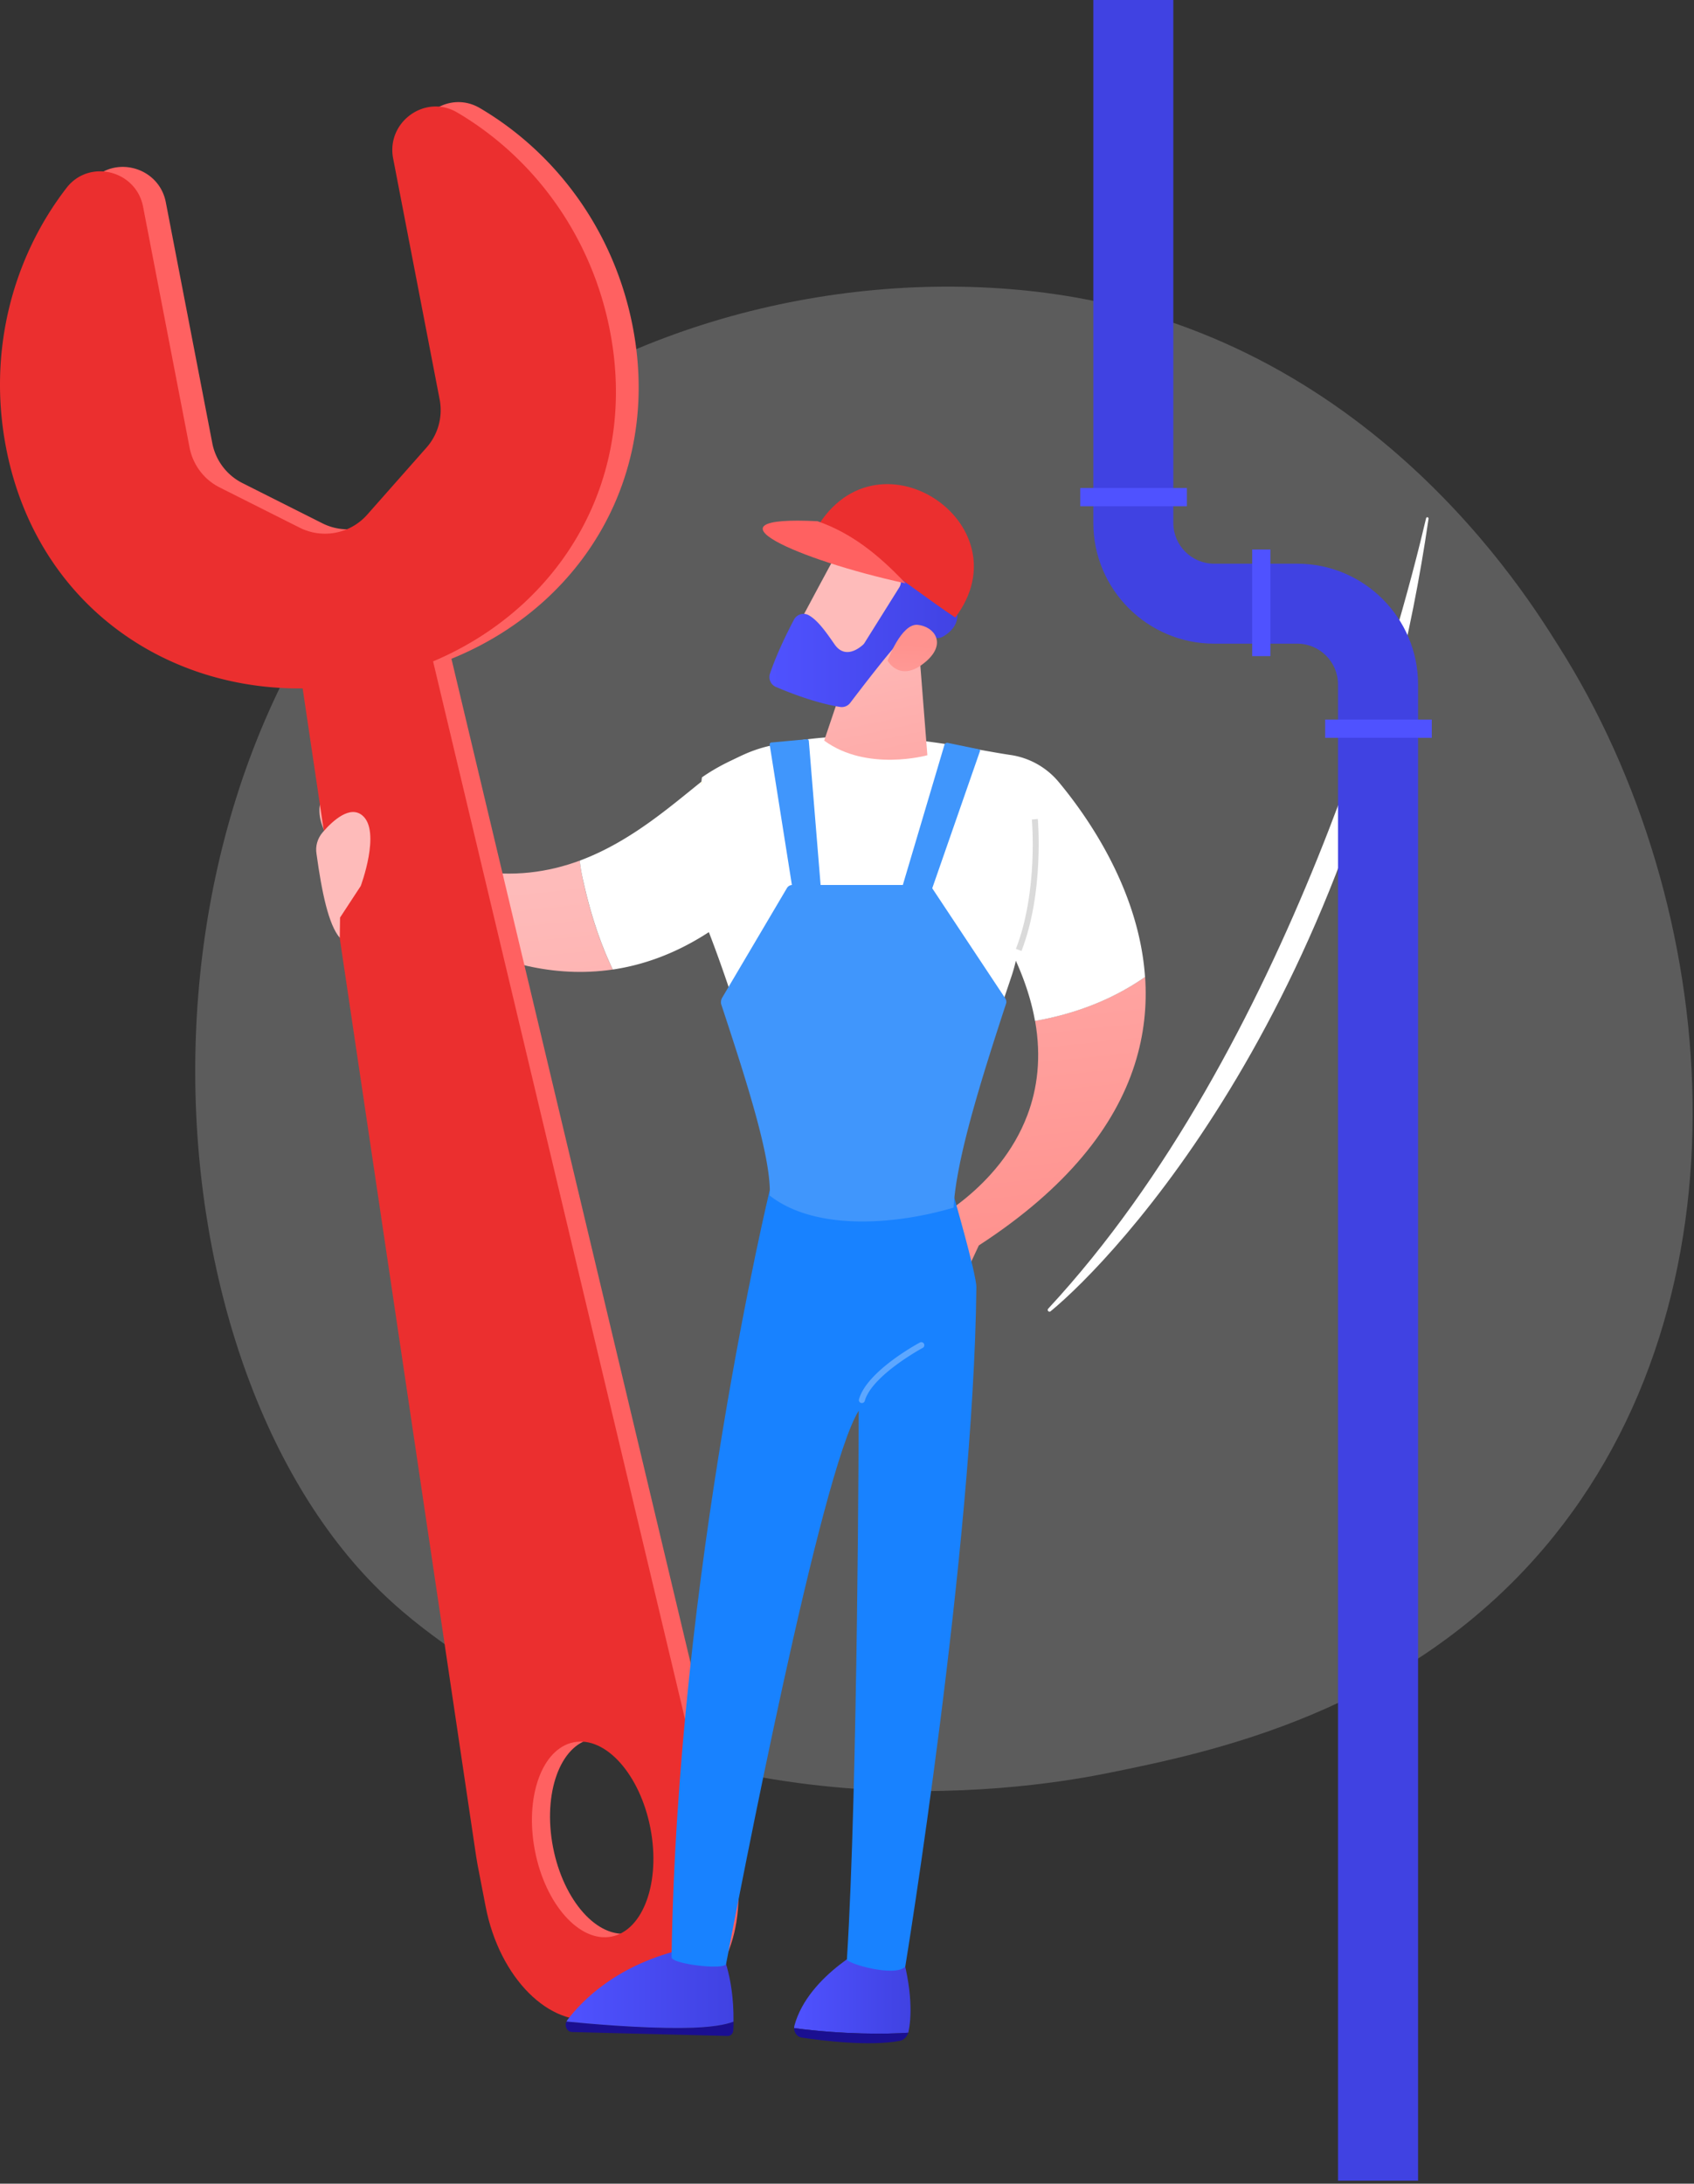 <svg width="564" height="727" fill="none" xmlns="http://www.w3.org/2000/svg"><rect width="100%" height="100%" fill="#333333" stroke="none"/><path opacity=".2" d="M122.79 525.845c10.242 10.77 19.921 17.72 27.58 23.214 89.964 64.549 196.411 45.737 219.025 41.134 33.403-6.786 97.988-19.903 144.671-74.809 70.625-83.069 59.636-213.931 4.839-300.311-10.024-15.792-62.948-103.482-170.541-117.545-65.112-8.514-141.013 8.66-195.992 54.706-115.38 96.659-107.157 291.943-29.582 373.611z" fill="#fff"/><path d="M348.983 435.698c-.51.546.236 1.328.819.855 21.194-17.447 102.317-102.062 125.822-263.871.073-.527-.691-.673-.819-.163-8.841 37.695-45.755 176.817-125.822 263.179z" fill="#fff"/><path d="M445.478 726.014h26.653V227.88c0-22.177-18.029-40.206-40.207-40.206h-27.707c-7.478 0-13.572-6.095-13.572-13.572V0H364.01v174.084c0 22.177 18.048 40.206 40.207 40.206h27.689c7.478 0 13.572 6.095 13.572 13.572v498.152z" fill="url(#paint0_linear_18_146)"/><path d="M359.662 162.477h35.494v6.076h-35.494v-6.076z" fill="url(#paint1_linear_18_146)"/><path d="M416.897 182.943v35.495h6.077v-35.495h-6.077z" fill="url(#paint2_linear_18_146)"/><path d="M476.697 239.561h-35.494v6.076h35.494v-6.076z" fill="url(#paint3_linear_18_146)"/><path d="M342.064 371.228c3.304-8.766 4.711-19.196 2.554-31.36 13.313-2.321 25.736-7.079 36.634-14.626 1.29 18.727-3.679 39.4-20.906 59.885-8.368 9.961-19.618 19.876-34.455 29.509l-4.359 9.328-13.126-16.36c-.023 0 24.306-11.531 33.658-36.376z" fill="url(#paint4_linear_18_146)"/><path d="M157.37 289.781c13.454 2.368 25.243.586 35.65-3.258.281 2.321.656 4.641 1.195 6.985 2.274 10.243 5.414 20.157 9.797 29.274-20.157 2.977-38.368-2.859-51.962-9.844-.188-9.492 2.414-17.367 5.32-23.157z" fill="url(#paint5_linear_18_146)"/><path d="M193.021 286.524c17.485-6.493 31.103-18.891 42.283-27.704 23.556-18.54 41.439-8.954 41.439-8.954l-25.665 48.518c-16.032 15.094-32.063 22.172-47.041 24.399-4.382-9.141-7.523-19.056-9.797-29.275a58.332 58.332 0 01-1.219-6.984z" fill="#fff"/><path d="M106.955 266.414l11.86 6.914c14.203 9.352 27 14.415 38.556 16.431-2.907 5.789-5.485 13.664-5.298 23.133-15.047-7.734-24.422-16.875-24.422-16.875-26.86-17.298-20.696-29.603-20.696-29.603z" fill="url(#paint6_linear_18_146)"/><path d="M242.053 604.887c-.187-.915-.375-1.829-.586-2.743L144.62 195.467l-41.462 7.992 61.432 413.522c.141.914.305 1.851.469 2.765l2.672 13.829c4.57 23.743 21.258 40.478 37.267 37.384l19.031-3.68c16.009-3.094 25.267-24.844 20.696-48.564l-2.672-13.828zm-32.462 38.696c-10.617 2.039-22.032-10.781-25.477-28.641-3.445-17.884 2.367-34.033 12.985-36.072 10.617-2.039 22.032 10.782 25.477 28.642 3.446 17.883-2.344 34.032-12.985 36.071z" fill="#FF6161"/><path d="M159.786 35.992c-10.618-6.258-23.649 3.164-21.329 15.282l15.493 80.276a18.806 18.806 0 01-4.36 15.985l-19.758 22.36a18.77 18.77 0 01-22.478 4.336l-26.649-13.407a18.86 18.86 0 01-10.008-13.219L55.204 67.329C52.86 55.21 37.251 51.32 29.727 61.07 11.703 84.415 3.429 115.658 9.593 147.605c11.134 57.728 63.823 88.737 119.348 78.026 55.525-10.711 92.862-59.111 81.729-116.84-6.164-31.9-25.454-57.822-50.884-72.8z" fill="#FF6161"/><path d="M152.214 37.445c-10.617-6.258-23.649 3.164-21.328 15.282l15.492 80.276a18.802 18.802 0 01-4.359 15.985l-19.759 22.36a18.769 18.769 0 01-22.477 4.336l-26.65-13.407c-5.203-2.601-8.882-7.5-10.007-13.219L47.633 68.805c-2.344-12.117-17.954-16.008-25.478-6.258C4.131 85.892-4.142 117.135 2.023 149.081c11.133 57.729 63.822 88.738 119.348 78.026 55.525-10.711 92.862-59.111 81.729-116.839-6.164-31.923-25.454-57.846-50.885-72.823z" fill="#EB2F2F"/><path d="M236.03 606.056c-.188-.914-.375-1.828-.586-2.742l-96.87-406.701-41.463 7.993 61.432 413.521c.141.914.305 1.852.469 2.766l2.672 13.828c4.57 23.743 21.258 40.478 37.267 37.385l19.032-3.68c16.008-3.094 25.266-24.845 20.696-48.564l-2.649-13.806zm-32.462 38.697c-10.618 2.039-22.032-10.782-25.477-28.641-3.446-17.884 2.367-34.033 12.984-36.072 10.618-2.039 22.032 10.782 25.478 28.642 3.445 17.859-2.367 34.008-12.985 36.071z" fill="#EB2F2F"/><path d="M105.386 284.322c-.446-2.602.328-5.227 2.039-7.219 3.328-3.868 9.094-9.141 13.266-5.579 6.211 5.298-.586 23.439-.586 23.439l-6.891 10.524-.094 6.726c-3.727-4.359-5.977-15.094-7.734-27.891z" fill="url(#paint7_linear_18_146)"/><path d="M264.414 675.2c0-.281.023-.586.094-.867 4.687-17.157 26.462-27.493 26.462-27.493l8.555.844c4.64 15.305 3.82 24.61 2.953 28.735-.024.117-.07.234-.094.328-7.055.492-21.61.633-37.97-1.547z" fill="url(#paint8_linear_18_146)"/><path d="M302.382 676.748c-.398 1.383-1.453 2.438-2.766 2.695-10.078 1.922-26.016-.07-32.696-1.078-1.477-.211-2.531-1.617-2.531-3.14 16.383 2.156 30.938 2.015 37.993 1.523z" fill="url(#paint9_linear_18_146)"/><path d="M303.203 634.98l-3.961 17.368c-.281 1.266-1.289 2.203-2.484 2.297-1.454.117-3.54.141-5.602-.187-1.875-.305-3.141-2.227-2.766-4.266l2.813-15.446 12 .234z" fill="url(#paint10_linear_18_146)"/><path d="M227.334 675.152c9.446-.093 14.368-1.101 16.899-2.086 0 .938-.023 1.899-.093 2.883-.047 1.055-.844 1.899-1.805 1.875l-51.893-1.312c-1.664-.047-2.578-1.992-1.851-3.492 6.82.679 24.141 2.273 38.743 2.132z" fill="url(#paint11_linear_18_146)"/><path d="M188.613 673.02c.071-.14.117-.257.211-.398 4.711-6.305 16.618-18.844 39.775-23.931l11.063-.14s4.758 8.649 4.547 24.516c-2.555.985-7.454 2.016-16.899 2.086-14.579.141-31.9-1.453-38.697-2.133z" fill="url(#paint12_linear_18_146)"/><path d="M242.054 631.815c-.141.82-1.899 13.336-2.579 18.188-.164 1.148-1.007 2.039-2.062 2.133-1.899.187-4.946.328-7.594-.258-1.43-.328-2.438-1.735-2.414-3.329l.375-19.664 14.274 2.93z" fill="url(#paint13_linear_18_146)"/><path d="M256.257 396.309s-30.751 127.668-32.673 255.289c-.023 2.321 17.766 4.383 18.165 2.227 4.148-21.868 31.548-164.326 44.157-184.155 0 0-.281 125.559-3.937 182.631-.094 1.43 16.055 6.071 19.43 2.438 0 0 22.759-138.942 23.673-226.156.047-4.5-8.063-32.274-8.063-32.274h-60.752z" fill="#1882FF"/><path d="M233.499 260.507c1.922-2.438-.492 4.945 0 0z" fill="url(#paint14_linear_18_146)"/><path d="M233.497 260.508c.047-.469.117-1.031.211-1.711 33.634-23.321 83.393-10.266 102.683-7.453a25.74 25.74 0 0116.149 9.07c9.821 11.813 26.696 36.025 28.689 64.854-10.899 7.571-23.322 12.305-36.635 14.626-1.101-6.235-3.164-12.891-6.375-20.04a52.403 52.403 0 01-1.359 4.898c-14.485 43.057-22.056 67.643-22.173 75.964-.023 1.125-66.377-1.617-54.634-1.969 4.922-.141-22.876-98.183-37.408-115.574-.844-1.078 12.774-25.102 10.852-22.665z" fill="#fff"/><path d="M305.97 215.928l2.789 35.509s-20.04 5.625-34.361-4.875l10.806-32.017 20.766 1.383z" fill="url(#paint15_linear_18_146)"/><path d="M283.587 175.098c-.493.445-21.001 38.884-21.001 38.884l22.196 11.25 24.845-33.563c.023 0-17.86-23.978-26.04-16.571z" fill="url(#paint16_linear_18_146)"/><path d="M291.063 183.325c4.969.726 7.617 6.234 8.672 9.094a3.624 3.624 0 01-.328 3.141l-11.532 18.422a2.766 2.766 0 01-.633.75c-1.359 1.219-5.977 4.735-9.399-.234-2.929-4.243-5.672-8.086-8.648-9.704-1.735-.937-3.914-.258-4.852 1.5-1.899 3.61-5.625 10.993-7.992 18.001a3.567 3.567 0 001.992 4.406c4.5 1.922 13.406 5.415 21.352 6.657a3.54 3.54 0 003.399-1.383c3.515-4.617 13.406-17.555 16.758-20.766 3.117-3 8.742-1.735 11.274-.961a3.503 3.503 0 002.859-.328c2.602-1.501 7.196-5.298 3.188-11.931-.985-1.64-.422-3.82 1.195-4.828 2.907-1.851 6.118-5.344 3.235-11.156-3.633-7.36-13.899-6.657-19.665-12.071-2.836-2.672-5.649-5.649-9.328-6.891-.797-.258-1.618-.445-2.461-.445-3.633.07-9.118 6.047-9.376 9.656-.351 5.157 5.954 8.438 10.29 9.071z" fill="url(#paint17_linear_18_146)"/><path d="M295.518 219.958s4.547-12.492 10.031-11.93c5.485.563 9.727 6.141 2.789 12.165-8.625 7.5-12.82-.235-12.82-.235z" fill="url(#paint18_linear_18_146)"/><path d="M340.096 316.619c7.617-19.712 5.437-43.736 5.437-43.971l-1.992.188c.024.234 2.157 23.79-5.297 43.056l1.852.727z" fill="#DADADA"/><path opacity=".3" d="M286.937 467.116c.445 0 .867-.281.984-.726 2.367-8.485 19.126-17.556 19.29-17.649.492-.258.679-.868.422-1.36a1.008 1.008 0 00-1.36-.422c-.726.375-17.672 9.563-20.274 18.892-.141.539.164 1.101.703 1.242.07 0 .164.023.235.023z" fill="#fff"/><path d="M335.01 333.986c.117-.563 0-1.149-.328-1.618l-24.751-37.313a.979.979 0 00-.797-.422h-45.33c-.75 0-1.429.398-1.804 1.031l-21.54 36.47a3.015 3.015 0 00-.375 2.109c8.531 25.9 16.782 51.377 16.196 63.799 15.445 12.071 42.634 9.54 61.197 4.008.937-16.219 8.883-41.673 17.532-68.064z" fill="#4096FC"/><path d="M326.292 250.006l-16.641 47.814h-10.008l14.789-49.807a.964.964 0 011.149-.679l10.43 2.156c.234.047.375.305.281.516zm-57.004-3.352l4.078 49.877-9.234 1.125-7.876-49.736c-.046-.352.211-.704.563-.727l11.836-1.078a.582.582 0 01.633.539z" fill="#4096FC"/><path d="M270.906 177.558c19.759-37.337 70.971-3.422 47.135 28.032-17.696-11.789-37.736-29.298-47.135-28.032z" fill="#EB2F2F"/><path d="M272.195 173.527c-39.963-2.04-7.055 12.773 29.321 20.696-9.047-9.61-18.094-16.782-29.321-20.696z" fill="#FF6161"/><defs><linearGradient id="paint0_linear_18_146" x1="89.144" y1="-25.798" x2="144.647" y2="36.944" gradientUnits="userSpaceOnUse"><stop stop-color="#4F52FF"/><stop offset="1" stop-color="#4042E2"/></linearGradient><linearGradient id="paint1_linear_18_146" x1="363.963" y1="138.835" x2="290.361" y2="-7.163" gradientUnits="userSpaceOnUse"><stop stop-color="#4F52FF"/><stop offset="1" stop-color="#4042E2"/></linearGradient><linearGradient id="paint2_linear_18_146" x1="3587.41" y1="-1396.13" x2="3733.41" y2="-1469.73" gradientUnits="userSpaceOnUse"><stop stop-color="#4F52FF"/><stop offset="1" stop-color="#4042E2"/></linearGradient><linearGradient id="paint3_linear_18_146" x1="1532.7" y1="2372.49" x2="1606.3" y2="2518.49" gradientUnits="userSpaceOnUse"><stop stop-color="#4F52FF"/><stop offset="1" stop-color="#4042E2"/></linearGradient><linearGradient id="paint4_linear_18_146" x1="329.602" y1="217.439" x2="349.665" y2="413.893" gradientUnits="userSpaceOnUse"><stop stop-color="#FEBBBA"/><stop offset="1" stop-color="#FF928E"/></linearGradient><linearGradient id="paint5_linear_18_146" x1="175.706" y1="295.069" x2="197.469" y2="508.161" gradientUnits="userSpaceOnUse"><stop stop-color="#FEBBBA"/><stop offset="1" stop-color="#FF928E"/></linearGradient><linearGradient id="paint6_linear_18_146" x1="70.156" y1="200.497" x2="235.628" y2="420.656" gradientUnits="userSpaceOnUse"><stop stop-color="#FEBBBA"/><stop offset="1" stop-color="#FF928E"/></linearGradient><linearGradient id="paint7_linear_18_146" x1="171.101" y1="268.537" x2="251.933" y2="235.893" gradientUnits="userSpaceOnUse"><stop stop-color="#FEBBBA"/><stop offset="1" stop-color="#FF928E"/></linearGradient><linearGradient id="paint8_linear_18_146" x1="264.408" y1="661.948" x2="303.155" y2="661.948" gradientUnits="userSpaceOnUse"><stop stop-color="#4F52FF"/><stop offset="1" stop-color="#4042E2"/></linearGradient><linearGradient id="paint9_linear_18_146" x1="285.268" y1="577.069" x2="283.99" y2="644.674" gradientUnits="userSpaceOnUse"><stop stop-color="#09005D"/><stop offset="1" stop-color="#1A0F91"/></linearGradient><linearGradient id="paint10_linear_18_146" x1="293.383" y1="618.007" x2="299.544" y2="682.542" gradientUnits="userSpaceOnUse"><stop stop-color="#FEBBBA"/><stop offset="1" stop-color="#FF928E"/></linearGradient><linearGradient id="paint11_linear_18_146" x1="218.156" y1="575.798" x2="216.878" y2="643.404" gradientUnits="userSpaceOnUse"><stop stop-color="#09005D"/><stop offset="1" stop-color="#1A0F91"/></linearGradient><linearGradient id="paint12_linear_18_146" x1="188.624" y1="661.86" x2="244.254" y2="661.86" gradientUnits="userSpaceOnUse"><stop stop-color="#4F52FF"/><stop offset="1" stop-color="#4042E2"/></linearGradient><linearGradient id="paint13_linear_18_146" x1="233.149" y1="623.758" x2="239.311" y2="688.292" gradientUnits="userSpaceOnUse"><stop stop-color="#FEBBBA"/><stop offset="1" stop-color="#FF928E"/></linearGradient><linearGradient id="paint14_linear_18_146" x1="233.763" y1="260.213" x2="234.241" y2="264.895" gradientUnits="userSpaceOnUse"><stop stop-color="#FDF53F"/><stop offset=".664" stop-color="#E57A58"/><stop offset="1" stop-color="#D93C65"/></linearGradient><linearGradient id="paint15_linear_18_146" x1="284.856" y1="206.039" x2="310.727" y2="328.317" gradientUnits="userSpaceOnUse"><stop stop-color="#FEBBBA"/><stop offset="1" stop-color="#FF928E"/></linearGradient><linearGradient id="paint16_linear_18_146" x1="286.269" y1="185.476" x2="287.047" y2="89.099" gradientUnits="userSpaceOnUse"><stop stop-color="#FEBBBA"/><stop offset="1" stop-color="#FF928E"/></linearGradient><linearGradient id="paint17_linear_18_146" x1="256.163" y1="199.988" x2="322.741" y2="199.988" gradientUnits="userSpaceOnUse"><stop stop-color="#4F52FF"/><stop offset="1" stop-color="#4042E2"/></linearGradient><linearGradient id="paint18_linear_18_146" x1="300.334" y1="271.974" x2="303.888" y2="214.641" gradientUnits="userSpaceOnUse"><stop stop-color="#FEBBBA"/><stop offset="1" stop-color="#FF928E"/></linearGradient></defs></svg>